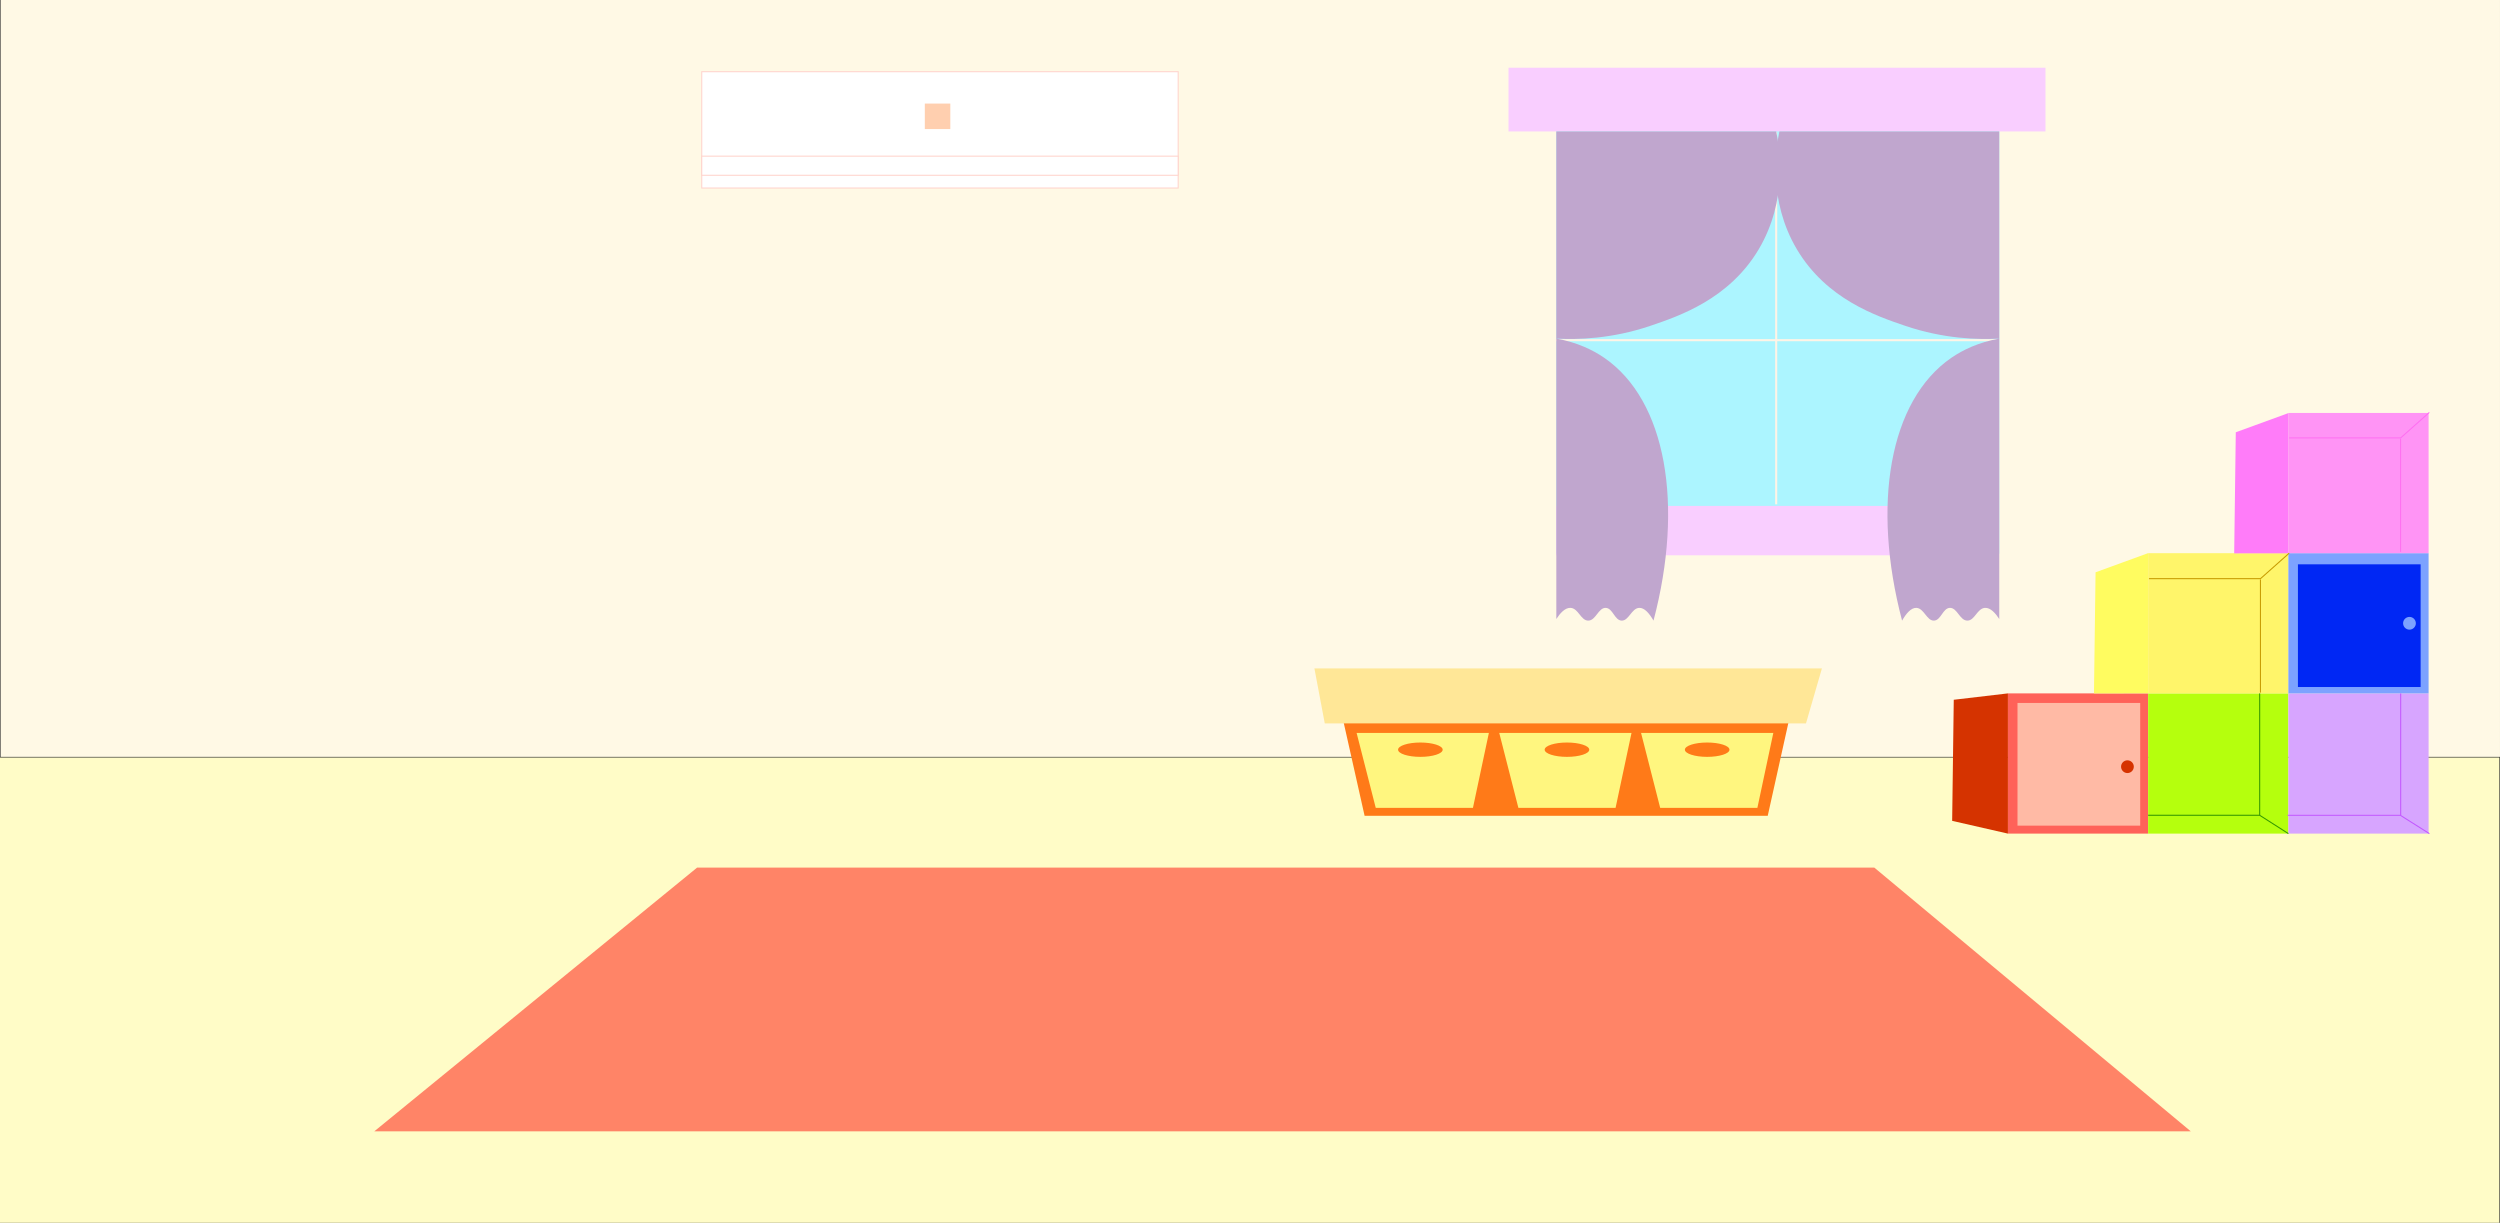 <?xml version="1.0" encoding="UTF-8"?>
<svg id="Layer_2" data-name="Layer 2" xmlns="http://www.w3.org/2000/svg" viewBox="0 0 2412.26 1179.87">
  <rect x="0" y="0" width="2412.26" height="1179.87" fill="#333333" stroke="none"/>
  <defs>
    <style>
      .cls-1 {
        stroke: #349700;
      }

      .cls-1, .cls-2, .cls-3, .cls-4, .cls-5, .cls-6 {
        stroke-miterlimit: 10;
      }

      .cls-1, .cls-2, .cls-3, .cls-6 {
        fill: none;
      }

      .cls-7 {
        fill: #b5ff0d;
      }

      .cls-8 {
        fill: #ff7a18;
      }

      .cls-2 {
        stroke: #c256ff;
      }

      .cls-9 {
        fill: #ff6259;
      }

      .cls-3 {
        stroke: #ff6ef1;
      }

      .cls-10 {
        fill: #acf5ff;
      }

      .cls-11 {
        fill: #ff8467;
      }

      .cls-12 {
        fill: #fff67f;
      }

      .cls-4 {
        stroke: #ffd3cb;
      }

      .cls-4, .cls-5 {
        fill: #fff;
      }

      .cls-13 {
        fill: #fff9e5;
      }

      .cls-14 {
        fill: #d7a5ff;
      }

      .cls-15 {
        fill: #ff7cf9;
      }

      .cls-16 {
        fill: #7ca2ff;
      }

      .cls-17 {
        fill: #fffc60;
      }

      .cls-18 {
        fill: #ffcfaf;
      }

      .cls-19 {
        fill: #f9ceff;
      }

      .cls-20 {
        fill: #ff94f5;
      }

      .cls-21 {
        fill: #d53300;
      }

      .cls-22 {
        fill: #ffe797;
      }

      .cls-5 {
        stroke: #fff4e6;
        stroke-width: 2px;
      }

      .cls-23 {
        fill: #ffbaa5;
      }

      .cls-24 {
        fill: #fffcc7;
      }

      .cls-25 {
        fill: #0027f4;
      }

      .cls-6 {
        stroke: #c79a00;
      }

      .cls-26 {
        fill: #c0a6ce;
      }

      .cls-27 {
        fill: #fff56a;
      }
    </style>
  </defs>
  <g id="Layer_1-2" data-name="Layer 1">
    <rect class="cls-13" x=".6" width="2411.65" height="730.3"/>
    <rect class="cls-24" y="730.92" width="2411.65" height="448.94"/>
    <path class="cls-11" d="M2113.89,1091.61H361.16c103.82-84.82,207.64-169.63,311.46-254.45h1135.91c101.78,84.82,203.57,169.63,305.35,254.45Z"/>
    <g>
      <path class="cls-8" d="M1705.69,787.19h-388.98c-9.71-43.23-19.41-86.47-29.12-129.7h446.92c-9.61,43.23-19.22,86.47-28.82,129.7Z"/>
      <path class="cls-22" d="M1742.59,698.01h-464.32c-3.33-17.68-6.66-35.36-9.99-53.04h489.69c-5.12,17.68-10.25,35.36-15.37,53.04Z"/>
      <path class="cls-12" d="M1421.25,779.5h-93.79c-6.15-24.09-12.3-48.17-18.45-72.26h127.61c-5.12,24.09-10.25,48.17-15.37,72.26Z"/>
      <path class="cls-12" d="M1558.88,779.5h-93.79c-6.15-24.09-12.3-48.17-18.45-72.26h127.61c-5.12,24.09-10.25,48.17-15.37,72.26Z"/>
      <path class="cls-12" d="M1695.71,779.5h-93.79c-6.15-24.09-12.3-48.17-18.45-72.26h127.61c-5.12,24.09-10.25,48.17-15.37,72.26Z"/>
      <ellipse class="cls-8" cx="1370.52" cy="723.38" rx="21.52" ry="6.92"/>
      <ellipse class="cls-8" cx="1511.97" cy="723.38" rx="21.52" ry="6.92"/>
      <ellipse class="cls-8" cx="1647.26" cy="723.38" rx="21.52" ry="6.92"/>
    </g>
    <g>
      <rect class="cls-10" x="1501.69" y="79.18" width="427.42" height="455.09"/>
      <rect class="cls-19" x="1501.69" y="488.15" width="425.88" height="47.66"/>
      <rect class="cls-19" x="1455.57" y="65.34" width="518.13" height="61.5"/>
      <path class="cls-5" d="M1713.86,127.61v359"/>
      <path class="cls-5" d="M1928.34,328.25h-427.42"/>
      <path class="cls-26" d="M1713.86,126.84c3.36,16.41,11.29,66.29-16.91,113.77-28.51,47.99-76.58,64.31-104.55,73.8-37.31,12.66-70.19,13.4-90.71,12.3,20.1,3.65,35.03,10.85,46.12,18.45,60.08,41.18,77.11,142.11,47.66,253.68-3.97-6.93-8.72-12.55-13.84-12.3-7.33.36-9.96,12.51-16.91,12.3-6.84-.2-8.5-12.07-15.37-12.3-7.11-.24-9.55,12.34-16.91,12.3-7.11-.03-9.42-11.78-16.91-12.3-5.4-.37-10.3,5.31-13.84,10.76V126.84h212.17Z"/>
      <path class="cls-26" d="M1716.94,126.84c-3.36,16.41-11.29,66.29,16.91,113.77,28.51,47.99,76.58,64.31,104.55,73.8,37.31,12.66,70.19,13.4,90.71,12.3-20.1,3.65-35.03,10.85-46.12,18.45-60.08,41.18-77.11,142.11-47.66,253.68,3.97-6.93,8.72-12.55,13.84-12.3,7.33.36,9.96,12.51,16.91,12.3,6.84-.2,8.5-12.07,15.37-12.3,7.11-.24,9.55,12.34,16.91,12.3,7.11-.03,9.42-11.78,16.91-12.3,5.4-.37,10.3,5.31,13.84,10.76,0-156.82,0-313.65,0-470.47-70.72,0-141.45,0-212.17,0Z"/>
    </g>
    <g>
      <rect class="cls-9" x="1937.46" y="669.05" width="135.3" height="135.3"/>
      <rect class="cls-7" x="2072.76" y="669.05" width="135.3" height="135.3"/>
      <rect class="cls-27" x="2072.76" y="533.76" width="135.3" height="135.3"/>
      <rect class="cls-14" x="2208.06" y="669.05" width="135.3" height="135.3"/>
      <rect class="cls-16" x="2208.06" y="533.76" width="135.3" height="135.3"/>
      <rect class="cls-20" x="2208.06" y="398.46" width="135.3" height="135.3"/>
      <path class="cls-21" d="M1937.46,669.05c-17.42,2.05-34.85,4.1-52.27,6.15-.51,38.95-1.02,77.9-1.54,116.85,17.94,4.1,35.87,8.2,53.81,12.3v-135.3Z"/>
      <path class="cls-17" d="M2072.76,533.71c-16.91,6.17-33.82,12.33-50.74,18.5-.51,38.95-1.02,77.9-1.54,116.85,17.42-.02,34.85-.03,52.27-.05v-135.3Z"/>
      <path class="cls-15" d="M2208.06,398.6c-16.91,6.17-33.82,12.33-50.74,18.5-.51,38.95-1.02,77.9-1.54,116.85,17.42-.02,34.85-.03,52.27-.05v-135.3Z"/>
      <rect class="cls-23" x="1946.69" y="678.28" width="118.39" height="118.39"/>
      <rect class="cls-25" x="2217.28" y="544.52" width="118.39" height="118.39"/>
      <circle class="cls-21" cx="2052.77" cy="739.78" r="6.15"/>
      <circle class="cls-16" cx="2324.91" cy="601.4" r="6.15"/>
      <path class="cls-1" d="M2072.76,786.67h107.62c9.22,5.89,18.45,11.79,27.67,17.68"/>
      <path class="cls-1" d="M2180.38,669.05v117.62"/>
      <path class="cls-6" d="M2073.53,558.36h107.62c9.22-8.2,18.45-16.4,27.67-24.6"/>
      <path class="cls-6" d="M2181.1,559.12v109.16"/>
      <path class="cls-3" d="M2208.77,422.54h107.62c9.22-8.2,18.45-16.4,27.67-24.6"/>
      <path class="cls-3" d="M2316.34,423.3v109.16"/>
      <path class="cls-2" d="M2207.28,786.69h108.85c9.33,5.89,18.66,11.79,27.99,17.68"/>
      <path class="cls-2" d="M2316.44,669.07v117.62"/>
    </g>
    <g>
      <rect class="cls-4" x="677.12" y="69.19" width="459.71" height="112.24"/>
      <rect class="cls-4" x="677.12" y="150.67" width="459.71" height="18.45"/>
      <rect class="cls-18" x="892.36" y="99.94" width="24.6" height="24.6"/>
    </g>
  </g>
</svg>